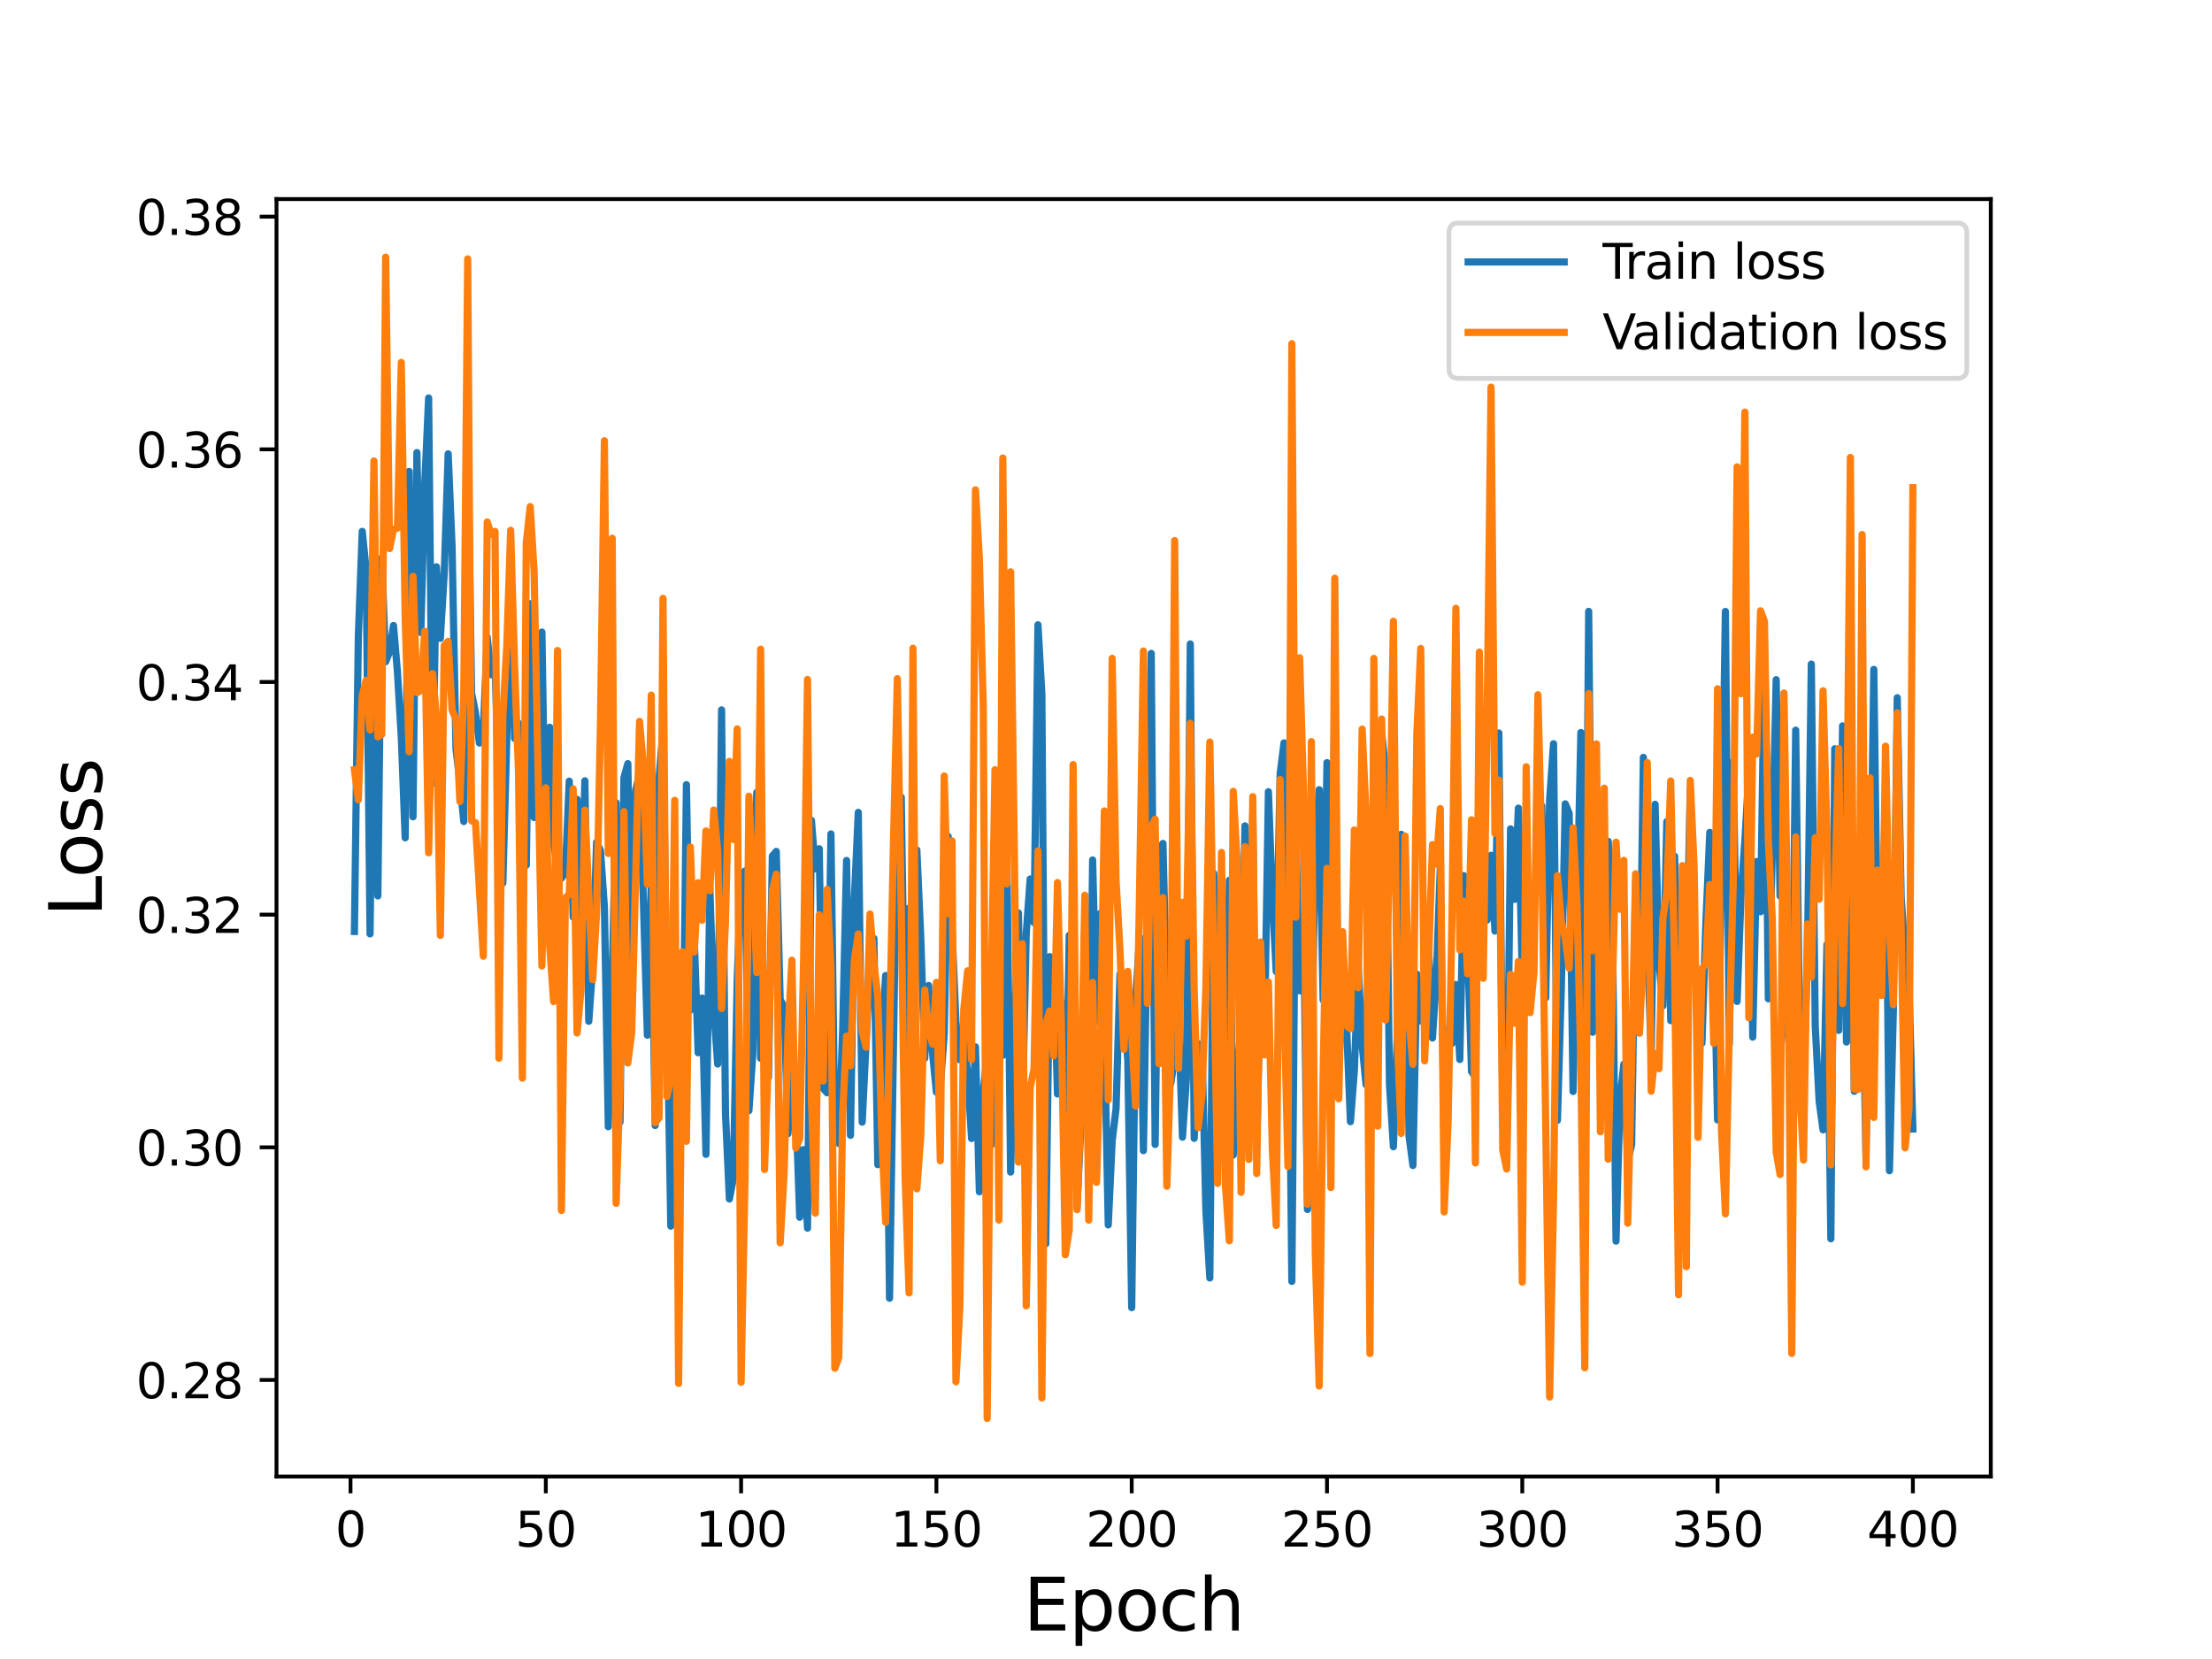 <?xml version="1.0" encoding="utf-8" standalone="no"?>
<!DOCTYPE svg PUBLIC "-//W3C//DTD SVG 1.1//EN"
  "http://www.w3.org/Graphics/SVG/1.1/DTD/svg11.dtd">
<svg height="345.6pt" version="1.1" viewBox="0 0 460.8 345.6" width="460.8pt" xmlns="http://www.w3.org/2000/svg" xmlns:xlink="http://www.w3.org/1999/xlink">
 <defs>
  <style type="text/css">*{stroke-linecap:butt;stroke-linejoin:round;}</style>
 </defs>
 <g id="figure_1">
  <g id="patch_1">
   <path d="M 0 345.6 
L 460.8 345.6 
L 460.8 0 
L 0 0 
z
" style="fill:#ffffff;"/>
  </g>
  <g id="axes_1">
   <g id="patch_2">
    <path d="M 57.6 307.584 
L 414.72 307.584 
L 414.72 41.472 
L 57.6 41.472 
z
" style="fill:#ffffff;"/>
   </g>
   <g id="matplotlib.axis_1">
    <g id="xtick_1">
     <g id="line2d_1">
      <defs>
       <path d="M 0 0 
L 0 3.5 
" id="m43d43ff033" style="stroke:#000000;stroke-width:0.8;"/>
      </defs>
      <g>
       <use style="stroke:#000000;stroke-width:0.8;" x="73.019" xlink:href="#m43d43ff033" y="307.584"/>
      </g>
     </g>
     <g id="text_1">
      <!-- 0 -->
      <g transform="translate(69.838 322.182)scale(0.1 -0.1)">
       <defs>
        <path d="M 2034 4250 
Q 1547 4250 1301 3770 
Q 1056 3291 1056 2328 
Q 1056 1369 1301 889 
Q 1547 409 2034 409 
Q 2525 409 2770 889 
Q 3016 1369 3016 2328 
Q 3016 3291 2770 3770 
Q 2525 4250 2034 4250 
z
M 2034 4750 
Q 2819 4750 3233 4129 
Q 3647 3509 3647 2328 
Q 3647 1150 3233 529 
Q 2819 -91 2034 -91 
Q 1250 -91 836 529 
Q 422 1150 422 2328 
Q 422 3509 836 4129 
Q 1250 4750 2034 4750 
z
" id="DejaVuSans-30" transform="scale(0.016)"/>
       </defs>
       <use xlink:href="#DejaVuSans-30"/>
      </g>
     </g>
    </g>
    <g id="xtick_2">
     <g id="line2d_2">
      <g>
       <use style="stroke:#000000;stroke-width:0.8;" x="113.703" xlink:href="#m43d43ff033" y="307.584"/>
      </g>
     </g>
     <g id="text_2">
      <!-- 50 -->
      <g transform="translate(107.34 322.182)scale(0.1 -0.1)">
       <defs>
        <path d="M 691 4666 
L 3169 4666 
L 3169 4134 
L 1269 4134 
L 1269 2991 
Q 1406 3038 1543 3061 
Q 1681 3084 1819 3084 
Q 2600 3084 3056 2656 
Q 3513 2228 3513 1497 
Q 3513 744 3044 326 
Q 2575 -91 1722 -91 
Q 1428 -91 1123 -41 
Q 819 9 494 109 
L 494 744 
Q 775 591 1075 516 
Q 1375 441 1709 441 
Q 2250 441 2565 725 
Q 2881 1009 2881 1497 
Q 2881 1984 2565 2268 
Q 2250 2553 1709 2553 
Q 1456 2553 1204 2497 
Q 953 2441 691 2322 
L 691 4666 
z
" id="DejaVuSans-35" transform="scale(0.016)"/>
       </defs>
       <use xlink:href="#DejaVuSans-35"/>
       <use x="63.623" xlink:href="#DejaVuSans-30"/>
      </g>
     </g>
    </g>
    <g id="xtick_3">
     <g id="line2d_3">
      <g>
       <use style="stroke:#000000;stroke-width:0.8;" x="154.386" xlink:href="#m43d43ff033" y="307.584"/>
      </g>
     </g>
     <g id="text_3">
      <!-- 100 -->
      <g transform="translate(144.842 322.182)scale(0.1 -0.1)">
       <defs>
        <path d="M 794 531 
L 1825 531 
L 1825 4091 
L 703 3866 
L 703 4441 
L 1819 4666 
L 2450 4666 
L 2450 531 
L 3481 531 
L 3481 0 
L 794 0 
L 794 531 
z
" id="DejaVuSans-31" transform="scale(0.016)"/>
       </defs>
       <use xlink:href="#DejaVuSans-31"/>
       <use x="63.623" xlink:href="#DejaVuSans-30"/>
       <use x="127.246" xlink:href="#DejaVuSans-30"/>
      </g>
     </g>
    </g>
    <g id="xtick_4">
     <g id="line2d_4">
      <g>
       <use style="stroke:#000000;stroke-width:0.8;" x="195.07" xlink:href="#m43d43ff033" y="307.584"/>
      </g>
     </g>
     <g id="text_4">
      <!-- 150 -->
      <g transform="translate(185.526 322.182)scale(0.1 -0.1)">
       <use xlink:href="#DejaVuSans-31"/>
       <use x="63.623" xlink:href="#DejaVuSans-35"/>
       <use x="127.246" xlink:href="#DejaVuSans-30"/>
      </g>
     </g>
    </g>
    <g id="xtick_5">
     <g id="line2d_5">
      <g>
       <use style="stroke:#000000;stroke-width:0.8;" x="235.753" xlink:href="#m43d43ff033" y="307.584"/>
      </g>
     </g>
     <g id="text_5">
      <!-- 200 -->
      <g transform="translate(226.209 322.182)scale(0.1 -0.1)">
       <defs>
        <path d="M 1228 531 
L 3431 531 
L 3431 0 
L 469 0 
L 469 531 
Q 828 903 1448 1529 
Q 2069 2156 2228 2338 
Q 2531 2678 2651 2914 
Q 2772 3150 2772 3378 
Q 2772 3750 2511 3984 
Q 2250 4219 1831 4219 
Q 1534 4219 1204 4116 
Q 875 4013 500 3803 
L 500 4441 
Q 881 4594 1212 4672 
Q 1544 4750 1819 4750 
Q 2544 4750 2975 4387 
Q 3406 4025 3406 3419 
Q 3406 3131 3298 2873 
Q 3191 2616 2906 2266 
Q 2828 2175 2409 1742 
Q 1991 1309 1228 531 
z
" id="DejaVuSans-32" transform="scale(0.016)"/>
       </defs>
       <use xlink:href="#DejaVuSans-32"/>
       <use x="63.623" xlink:href="#DejaVuSans-30"/>
       <use x="127.246" xlink:href="#DejaVuSans-30"/>
      </g>
     </g>
    </g>
    <g id="xtick_6">
     <g id="line2d_6">
      <g>
       <use style="stroke:#000000;stroke-width:0.8;" x="276.437" xlink:href="#m43d43ff033" y="307.584"/>
      </g>
     </g>
     <g id="text_6">
      <!-- 250 -->
      <g transform="translate(266.893 322.182)scale(0.1 -0.1)">
       <use xlink:href="#DejaVuSans-32"/>
       <use x="63.623" xlink:href="#DejaVuSans-35"/>
       <use x="127.246" xlink:href="#DejaVuSans-30"/>
      </g>
     </g>
    </g>
    <g id="xtick_7">
     <g id="line2d_7">
      <g>
       <use style="stroke:#000000;stroke-width:0.8;" x="317.12" xlink:href="#m43d43ff033" y="307.584"/>
      </g>
     </g>
     <g id="text_7">
      <!-- 300 -->
      <g transform="translate(307.576 322.182)scale(0.1 -0.1)">
       <defs>
        <path d="M 2597 2516 
Q 3050 2419 3304 2112 
Q 3559 1806 3559 1356 
Q 3559 666 3084 287 
Q 2609 -91 1734 -91 
Q 1441 -91 1130 -33 
Q 819 25 488 141 
L 488 750 
Q 750 597 1062 519 
Q 1375 441 1716 441 
Q 2309 441 2620 675 
Q 2931 909 2931 1356 
Q 2931 1769 2642 2001 
Q 2353 2234 1838 2234 
L 1294 2234 
L 1294 2753 
L 1863 2753 
Q 2328 2753 2575 2939 
Q 2822 3125 2822 3475 
Q 2822 3834 2567 4026 
Q 2313 4219 1838 4219 
Q 1578 4219 1281 4162 
Q 984 4106 628 3988 
L 628 4550 
Q 988 4650 1302 4700 
Q 1616 4750 1894 4750 
Q 2613 4750 3031 4423 
Q 3450 4097 3450 3541 
Q 3450 3153 3228 2886 
Q 3006 2619 2597 2516 
z
" id="DejaVuSans-33" transform="scale(0.016)"/>
       </defs>
       <use xlink:href="#DejaVuSans-33"/>
       <use x="63.623" xlink:href="#DejaVuSans-30"/>
       <use x="127.246" xlink:href="#DejaVuSans-30"/>
      </g>
     </g>
    </g>
    <g id="xtick_8">
     <g id="line2d_8">
      <g>
       <use style="stroke:#000000;stroke-width:0.8;" x="357.804" xlink:href="#m43d43ff033" y="307.584"/>
      </g>
     </g>
     <g id="text_8">
      <!-- 350 -->
      <g transform="translate(348.26 322.182)scale(0.1 -0.1)">
       <use xlink:href="#DejaVuSans-33"/>
       <use x="63.623" xlink:href="#DejaVuSans-35"/>
       <use x="127.246" xlink:href="#DejaVuSans-30"/>
      </g>
     </g>
    </g>
    <g id="xtick_9">
     <g id="line2d_9">
      <g>
       <use style="stroke:#000000;stroke-width:0.8;" x="398.487" xlink:href="#m43d43ff033" y="307.584"/>
      </g>
     </g>
     <g id="text_9">
      <!-- 400 -->
      <g transform="translate(388.944 322.182)scale(0.1 -0.1)">
       <defs>
        <path d="M 2419 4116 
L 825 1625 
L 2419 1625 
L 2419 4116 
z
M 2253 4666 
L 3047 4666 
L 3047 1625 
L 3713 1625 
L 3713 1100 
L 3047 1100 
L 3047 0 
L 2419 0 
L 2419 1100 
L 313 1100 
L 313 1709 
L 2253 4666 
z
" id="DejaVuSans-34" transform="scale(0.016)"/>
       </defs>
       <use xlink:href="#DejaVuSans-34"/>
       <use x="63.623" xlink:href="#DejaVuSans-30"/>
       <use x="127.246" xlink:href="#DejaVuSans-30"/>
      </g>
     </g>
    </g>
    <g id="text_10">
     <!-- Epoch -->
     <g transform="translate(213.194 339.66)scale(0.15 -0.15)">
      <defs>
       <path d="M 628 4666 
L 3578 4666 
L 3578 4134 
L 1259 4134 
L 1259 2753 
L 3481 2753 
L 3481 2222 
L 1259 2222 
L 1259 531 
L 3634 531 
L 3634 0 
L 628 0 
L 628 4666 
z
" id="DejaVuSans-45" transform="scale(0.016)"/>
       <path d="M 1159 525 
L 1159 -1331 
L 581 -1331 
L 581 3500 
L 1159 3500 
L 1159 2969 
Q 1341 3281 1617 3432 
Q 1894 3584 2278 3584 
Q 2916 3584 3314 3078 
Q 3713 2572 3713 1747 
Q 3713 922 3314 415 
Q 2916 -91 2278 -91 
Q 1894 -91 1617 61 
Q 1341 213 1159 525 
z
M 3116 1747 
Q 3116 2381 2855 2742 
Q 2594 3103 2138 3103 
Q 1681 3103 1420 2742 
Q 1159 2381 1159 1747 
Q 1159 1113 1420 752 
Q 1681 391 2138 391 
Q 2594 391 2855 752 
Q 3116 1113 3116 1747 
z
" id="DejaVuSans-70" transform="scale(0.016)"/>
       <path d="M 1959 3097 
Q 1497 3097 1228 2736 
Q 959 2375 959 1747 
Q 959 1119 1226 758 
Q 1494 397 1959 397 
Q 2419 397 2687 759 
Q 2956 1122 2956 1747 
Q 2956 2369 2687 2733 
Q 2419 3097 1959 3097 
z
M 1959 3584 
Q 2709 3584 3137 3096 
Q 3566 2609 3566 1747 
Q 3566 888 3137 398 
Q 2709 -91 1959 -91 
Q 1206 -91 779 398 
Q 353 888 353 1747 
Q 353 2609 779 3096 
Q 1206 3584 1959 3584 
z
" id="DejaVuSans-6f" transform="scale(0.016)"/>
       <path d="M 3122 3366 
L 3122 2828 
Q 2878 2963 2633 3030 
Q 2388 3097 2138 3097 
Q 1578 3097 1268 2742 
Q 959 2388 959 1747 
Q 959 1106 1268 751 
Q 1578 397 2138 397 
Q 2388 397 2633 464 
Q 2878 531 3122 666 
L 3122 134 
Q 2881 22 2623 -34 
Q 2366 -91 2075 -91 
Q 1284 -91 818 406 
Q 353 903 353 1747 
Q 353 2603 823 3093 
Q 1294 3584 2113 3584 
Q 2378 3584 2631 3529 
Q 2884 3475 3122 3366 
z
" id="DejaVuSans-63" transform="scale(0.016)"/>
       <path d="M 3513 2113 
L 3513 0 
L 2938 0 
L 2938 2094 
Q 2938 2591 2744 2837 
Q 2550 3084 2163 3084 
Q 1697 3084 1428 2787 
Q 1159 2491 1159 1978 
L 1159 0 
L 581 0 
L 581 4863 
L 1159 4863 
L 1159 2956 
Q 1366 3272 1645 3428 
Q 1925 3584 2291 3584 
Q 2894 3584 3203 3211 
Q 3513 2838 3513 2113 
z
" id="DejaVuSans-68" transform="scale(0.016)"/>
      </defs>
      <use xlink:href="#DejaVuSans-45"/>
      <use x="63.184" xlink:href="#DejaVuSans-70"/>
      <use x="126.66" xlink:href="#DejaVuSans-6f"/>
      <use x="187.842" xlink:href="#DejaVuSans-63"/>
      <use x="242.822" xlink:href="#DejaVuSans-68"/>
     </g>
    </g>
   </g>
   <g id="matplotlib.axis_2">
    <g id="ytick_1">
     <g id="line2d_10">
      <defs>
       <path d="M 0 0 
L -3.5 0 
" id="m71017e4336" style="stroke:#000000;stroke-width:0.8;"/>
      </defs>
      <g>
       <use style="stroke:#000000;stroke-width:0.8;" x="57.6" xlink:href="#m71017e4336" y="287.474"/>
      </g>
     </g>
     <g id="text_11">
      <!-- 0.28 -->
      <g transform="translate(28.334 291.273)scale(0.1 -0.1)">
       <defs>
        <path d="M 684 794 
L 1344 794 
L 1344 0 
L 684 0 
L 684 794 
z
" id="DejaVuSans-2e" transform="scale(0.016)"/>
        <path d="M 2034 2216 
Q 1584 2216 1326 1975 
Q 1069 1734 1069 1313 
Q 1069 891 1326 650 
Q 1584 409 2034 409 
Q 2484 409 2743 651 
Q 3003 894 3003 1313 
Q 3003 1734 2745 1975 
Q 2488 2216 2034 2216 
z
M 1403 2484 
Q 997 2584 770 2862 
Q 544 3141 544 3541 
Q 544 4100 942 4425 
Q 1341 4750 2034 4750 
Q 2731 4750 3128 4425 
Q 3525 4100 3525 3541 
Q 3525 3141 3298 2862 
Q 3072 2584 2669 2484 
Q 3125 2378 3379 2068 
Q 3634 1759 3634 1313 
Q 3634 634 3220 271 
Q 2806 -91 2034 -91 
Q 1263 -91 848 271 
Q 434 634 434 1313 
Q 434 1759 690 2068 
Q 947 2378 1403 2484 
z
M 1172 3481 
Q 1172 3119 1398 2916 
Q 1625 2713 2034 2713 
Q 2441 2713 2670 2916 
Q 2900 3119 2900 3481 
Q 2900 3844 2670 4047 
Q 2441 4250 2034 4250 
Q 1625 4250 1398 4047 
Q 1172 3844 1172 3481 
z
" id="DejaVuSans-38" transform="scale(0.016)"/>
       </defs>
       <use xlink:href="#DejaVuSans-30"/>
       <use x="63.623" xlink:href="#DejaVuSans-2e"/>
       <use x="95.41" xlink:href="#DejaVuSans-32"/>
       <use x="159.033" xlink:href="#DejaVuSans-38"/>
      </g>
     </g>
    </g>
    <g id="ytick_2">
     <g id="line2d_11">
      <g>
       <use style="stroke:#000000;stroke-width:0.8;" x="57.6" xlink:href="#m71017e4336" y="239.005"/>
      </g>
     </g>
     <g id="text_12">
      <!-- 0.30 -->
      <g transform="translate(28.334 242.805)scale(0.1 -0.1)">
       <use xlink:href="#DejaVuSans-30"/>
       <use x="63.623" xlink:href="#DejaVuSans-2e"/>
       <use x="95.41" xlink:href="#DejaVuSans-33"/>
       <use x="159.033" xlink:href="#DejaVuSans-30"/>
      </g>
     </g>
    </g>
    <g id="ytick_3">
     <g id="line2d_12">
      <g>
       <use style="stroke:#000000;stroke-width:0.8;" x="57.6" xlink:href="#m71017e4336" y="190.537"/>
      </g>
     </g>
     <g id="text_13">
      <!-- 0.32 -->
      <g transform="translate(28.334 194.336)scale(0.1 -0.1)">
       <use xlink:href="#DejaVuSans-30"/>
       <use x="63.623" xlink:href="#DejaVuSans-2e"/>
       <use x="95.41" xlink:href="#DejaVuSans-33"/>
       <use x="159.033" xlink:href="#DejaVuSans-32"/>
      </g>
     </g>
    </g>
    <g id="ytick_4">
     <g id="line2d_13">
      <g>
       <use style="stroke:#000000;stroke-width:0.8;" x="57.6" xlink:href="#m71017e4336" y="142.069"/>
      </g>
     </g>
     <g id="text_14">
      <!-- 0.34 -->
      <g transform="translate(28.334 145.868)scale(0.1 -0.1)">
       <use xlink:href="#DejaVuSans-30"/>
       <use x="63.623" xlink:href="#DejaVuSans-2e"/>
       <use x="95.41" xlink:href="#DejaVuSans-33"/>
       <use x="159.033" xlink:href="#DejaVuSans-34"/>
      </g>
     </g>
    </g>
    <g id="ytick_5">
     <g id="line2d_14">
      <g>
       <use style="stroke:#000000;stroke-width:0.8;" x="57.6" xlink:href="#m71017e4336" y="93.601"/>
      </g>
     </g>
     <g id="text_15">
      <!-- 0.36 -->
      <g transform="translate(28.334 97.4)scale(0.1 -0.1)">
       <defs>
        <path d="M 2113 2584 
Q 1688 2584 1439 2293 
Q 1191 2003 1191 1497 
Q 1191 994 1439 701 
Q 1688 409 2113 409 
Q 2538 409 2786 701 
Q 3034 994 3034 1497 
Q 3034 2003 2786 2293 
Q 2538 2584 2113 2584 
z
M 3366 4563 
L 3366 3988 
Q 3128 4100 2886 4159 
Q 2644 4219 2406 4219 
Q 1781 4219 1451 3797 
Q 1122 3375 1075 2522 
Q 1259 2794 1537 2939 
Q 1816 3084 2150 3084 
Q 2853 3084 3261 2657 
Q 3669 2231 3669 1497 
Q 3669 778 3244 343 
Q 2819 -91 2113 -91 
Q 1303 -91 875 529 
Q 447 1150 447 2328 
Q 447 3434 972 4092 
Q 1497 4750 2381 4750 
Q 2619 4750 2861 4703 
Q 3103 4656 3366 4563 
z
" id="DejaVuSans-36" transform="scale(0.016)"/>
       </defs>
       <use xlink:href="#DejaVuSans-30"/>
       <use x="63.623" xlink:href="#DejaVuSans-2e"/>
       <use x="95.41" xlink:href="#DejaVuSans-33"/>
       <use x="159.033" xlink:href="#DejaVuSans-36"/>
      </g>
     </g>
    </g>
    <g id="ytick_6">
     <g id="line2d_15">
      <g>
       <use style="stroke:#000000;stroke-width:0.8;" x="57.6" xlink:href="#m71017e4336" y="45.133"/>
      </g>
     </g>
     <g id="text_16">
      <!-- 0.38 -->
      <g transform="translate(28.334 48.932)scale(0.1 -0.1)">
       <use xlink:href="#DejaVuSans-30"/>
       <use x="63.623" xlink:href="#DejaVuSans-2e"/>
       <use x="95.41" xlink:href="#DejaVuSans-33"/>
       <use x="159.033" xlink:href="#DejaVuSans-38"/>
      </g>
     </g>
    </g>
    <g id="text_17">
     <!-- Loss -->
     <g transform="translate(21.215 190.979)rotate(-90)scale(0.15 -0.15)">
      <defs>
       <path d="M 628 4666 
L 1259 4666 
L 1259 531 
L 3531 531 
L 3531 0 
L 628 0 
L 628 4666 
z
" id="DejaVuSans-4c" transform="scale(0.016)"/>
       <path d="M 2834 3397 
L 2834 2853 
Q 2591 2978 2328 3040 
Q 2066 3103 1784 3103 
Q 1356 3103 1142 2972 
Q 928 2841 928 2578 
Q 928 2378 1081 2264 
Q 1234 2150 1697 2047 
L 1894 2003 
Q 2506 1872 2764 1633 
Q 3022 1394 3022 966 
Q 3022 478 2636 193 
Q 2250 -91 1575 -91 
Q 1294 -91 989 -36 
Q 684 19 347 128 
L 347 722 
Q 666 556 975 473 
Q 1284 391 1588 391 
Q 1994 391 2212 530 
Q 2431 669 2431 922 
Q 2431 1156 2273 1281 
Q 2116 1406 1581 1522 
L 1381 1569 
Q 847 1681 609 1914 
Q 372 2147 372 2553 
Q 372 3047 722 3315 
Q 1072 3584 1716 3584 
Q 2034 3584 2315 3537 
Q 2597 3491 2834 3397 
z
" id="DejaVuSans-73" transform="scale(0.016)"/>
      </defs>
      <use xlink:href="#DejaVuSans-4c"/>
      <use x="53.963" xlink:href="#DejaVuSans-6f"/>
      <use x="115.145" xlink:href="#DejaVuSans-73"/>
      <use x="167.244" xlink:href="#DejaVuSans-73"/>
     </g>
    </g>
   </g>
   <g id="line2d_16">
    <path clip-path="url(#p5ccfeecb4f)" d="M 73.833 194.047 
L 74.646 132.616 
L 75.46 110.696 
L 76.274 118.681 
L 77.087 194.548 
L 77.901 131.096 
L 78.715 186.636 
L 79.528 116.237 
L 80.342 137.848 
L 81.156 135.782 
L 81.969 130.296 
L 82.783 139.83 
L 83.597 153.564 
L 84.41 174.53 
L 85.224 98.202 
L 86.038 170.156 
L 86.851 94.279 
L 87.665 131.755 
L 88.479 100.983 
L 89.292 82.907 
L 90.106 163.169 
L 90.92 118.071 
L 91.733 132.981 
L 92.547 119.295 
L 93.361 94.541 
L 94.174 113.773 
L 94.988 156.001 
L 95.802 162.887 
L 96.616 171.136 
L 97.429 91.392 
L 98.243 144.378 
L 99.057 148.536 
L 99.87 154.789 
L 100.684 152.316 
L 101.498 132.715 
L 102.311 140.564 
L 103.125 138.673 
L 103.939 164.495 
L 104.752 183.959 
L 105.566 154.101 
L 106.38 117.499 
L 107.193 153.826 
L 108.007 150.657 
L 108.821 164.322 
L 109.634 180.233 
L 110.448 125.766 
L 111.262 170.308 
L 112.075 166.478 
L 112.889 131.676 
L 113.703 182.393 
L 114.516 151.507 
L 115.33 175.832 
L 116.144 180.641 
L 116.957 182.949 
L 117.771 181.786 
L 118.585 162.728 
L 119.398 191.038 
L 120.212 166.511 
L 121.026 194.882 
L 121.839 162.658 
L 122.653 212.748 
L 123.467 201.321 
L 124.28 175.432 
L 125.094 177.219 
L 125.908 188.971 
L 126.721 234.711 
L 127.535 203.264 
L 128.349 167.238 
L 129.162 233.744 
L 129.976 162.008 
L 130.79 159.081 
L 131.603 207.299 
L 132.417 164.699 
L 133.231 161.119 
L 134.858 215.652 
L 135.672 183.402 
L 136.485 234.464 
L 137.299 162.135 
L 138.113 152.049 
L 138.926 208.514 
L 139.74 255.429 
L 140.554 203.902 
L 141.367 227.436 
L 142.181 231.078 
L 142.995 163.458 
L 143.808 210.442 
L 144.622 195.213 
L 145.436 219.312 
L 146.249 207.904 
L 147.063 240.47 
L 147.877 185.155 
L 148.69 210.208 
L 149.504 221.661 
L 150.318 147.884 
L 151.131 231.959 
L 151.945 249.768 
L 152.759 245.518 
L 153.572 204.161 
L 154.386 182.113 
L 155.2 181.445 
L 156.013 231.368 
L 156.827 219.451 
L 157.641 165.072 
L 158.454 220.463 
L 159.268 202.879 
L 160.082 224.399 
L 160.895 178.326 
L 161.709 177.361 
L 162.523 208.233 
L 163.336 209.699 
L 164.15 236.176 
L 164.964 223.31 
L 165.777 230.16 
L 166.591 253.581 
L 167.405 239.486 
L 168.219 255.845 
L 169.032 170.886 
L 169.846 181.011 
L 170.66 176.81 
L 171.473 226.732 
L 172.287 227.645 
L 173.101 173.724 
L 173.914 236.511 
L 174.728 238.202 
L 175.542 214.54 
L 176.355 179.254 
L 177.169 236.508 
L 177.983 187.135 
L 178.796 169.229 
L 179.61 233.76 
L 181.237 200.34 
L 182.051 195.503 
L 182.865 242.618 
L 183.678 217.534 
L 184.492 203.215 
L 185.306 270.448 
L 186.933 165.936 
L 187.747 166.077 
L 188.56 220.521 
L 189.374 189.174 
L 190.188 200.839 
L 191.001 177.085 
L 191.815 195.338 
L 192.629 220.475 
L 193.442 205.296 
L 194.256 219.291 
L 195.07 227.517 
L 195.883 226.269 
L 196.697 215.413 
L 197.511 174.22 
L 199.138 212.859 
L 199.952 220.766 
L 200.765 216.284 
L 201.579 223.514 
L 202.393 237.174 
L 203.206 218.078 
L 204.02 248.275 
L 204.834 227.454 
L 205.647 219.645 
L 206.461 238.544 
L 207.275 228.353 
L 208.088 208.474 
L 208.902 219.847 
L 209.716 175.469 
L 210.529 244.169 
L 211.343 214.826 
L 212.157 190.173 
L 212.97 232.402 
L 213.784 194.458 
L 214.598 183.124 
L 215.411 192.209 
L 216.225 130.16 
L 217.039 144.56 
L 217.852 259.104 
L 218.666 199.287 
L 219.48 199.775 
L 220.293 227.895 
L 221.107 208.663 
L 221.921 246.153 
L 222.734 194.851 
L 223.548 195.987 
L 224.362 251.495 
L 225.175 234.076 
L 225.989 192.123 
L 226.803 242.374 
L 227.616 179.149 
L 228.43 212.775 
L 229.244 190.255 
L 230.057 215.093 
L 230.871 255.175 
L 231.685 237.647 
L 232.498 230.939 
L 233.312 202.917 
L 234.126 210.715 
L 234.939 220.803 
L 235.753 272.406 
L 236.567 208.887 
L 237.381 195.119 
L 238.194 239.696 
L 239.008 191.661 
L 239.822 136.116 
L 240.635 238.416 
L 241.449 177.001 
L 242.263 175.7 
L 243.076 209.001 
L 243.89 225.743 
L 244.704 220.392 
L 245.517 212.307 
L 246.331 236.892 
L 247.145 224.784 
L 247.958 134.144 
L 248.772 237.141 
L 249.586 217.392 
L 250.399 218.348 
L 251.213 252.384 
L 252.027 266.225 
L 252.84 181.939 
L 253.654 201.785 
L 254.468 199.258 
L 255.281 239.501 
L 256.095 183.373 
L 256.909 240.616 
L 257.722 224.075 
L 258.536 213.207 
L 259.35 172.04 
L 260.163 223.012 
L 260.977 169.696 
L 261.791 238.798 
L 262.604 204.068 
L 263.418 215.423 
L 264.232 164.928 
L 265.045 187.115 
L 265.859 202.388 
L 266.673 161.229 
L 267.486 154.756 
L 268.3 189.271 
L 269.114 266.941 
L 269.927 171.085 
L 270.741 206.402 
L 271.555 190.401 
L 272.368 251.958 
L 273.182 224.028 
L 273.996 175.226 
L 274.809 164.509 
L 275.623 208.303 
L 276.437 158.871 
L 277.25 209.134 
L 278.064 145.253 
L 278.878 222.901 
L 279.691 203.308 
L 280.505 213.473 
L 281.319 233.664 
L 282.132 223.116 
L 282.946 201.274 
L 283.76 217.716 
L 284.573 225.954 
L 285.387 176.322 
L 286.201 192.999 
L 287.014 200.075 
L 287.828 152.576 
L 288.642 160.617 
L 289.455 225.939 
L 290.269 238.889 
L 291.083 215.623 
L 291.896 173.802 
L 292.71 178.284 
L 293.524 236.655 
L 294.337 242.795 
L 295.151 202.917 
L 295.965 212.676 
L 296.778 202.949 
L 297.592 197.486 
L 298.406 216.241 
L 299.219 203.28 
L 300.033 180.844 
L 300.847 238.172 
L 301.66 214.426 
L 302.474 217.359 
L 303.288 205.093 
L 304.101 220.709 
L 304.915 182.404 
L 305.729 197.454 
L 306.543 223.231 
L 307.356 224.347 
L 308.17 155.653 
L 308.984 190.386 
L 309.797 191.657 
L 310.611 178.175 
L 311.425 193.957 
L 312.238 152.695 
L 313.052 231.539 
L 313.866 240.821 
L 314.679 172.663 
L 315.493 187.361 
L 316.307 168.35 
L 317.12 203.353 
L 317.934 207.769 
L 318.748 186.021 
L 319.561 189.743 
L 320.375 179.822 
L 321.189 167.886 
L 322.002 207.867 
L 322.816 166.605 
L 323.63 154.932 
L 324.443 233.367 
L 325.257 205.704 
L 326.071 167.455 
L 326.884 169.451 
L 327.698 227.381 
L 329.325 152.599 
L 330.139 229.481 
L 330.953 127.357 
L 331.766 215.038 
L 332.58 172.519 
L 333.394 174.956 
L 334.207 196.689 
L 335.021 175.267 
L 335.835 187.188 
L 336.648 258.551 
L 337.462 229.239 
L 338.276 221.69 
L 339.089 241.868 
L 339.903 238.444 
L 340.717 183.82 
L 341.53 215.083 
L 342.344 157.77 
L 343.158 196.478 
L 343.971 219.19 
L 344.785 167.549 
L 345.599 200.183 
L 346.412 209.542 
L 347.226 171.161 
L 348.04 212.606 
L 348.853 178.364 
L 349.667 207.492 
L 350.481 230.875 
L 351.294 203.867 
L 352.108 164.45 
L 352.922 202.946 
L 353.735 202.824 
L 354.549 217.312 
L 355.363 192.339 
L 356.176 173.399 
L 356.99 194.652 
L 357.804 233.299 
L 359.431 127.373 
L 360.245 217.527 
L 361.058 158.678 
L 361.872 208.615 
L 362.686 186.568 
L 363.499 174.908 
L 364.313 161.175 
L 365.127 216.052 
L 365.94 179.466 
L 366.754 189.942 
L 367.568 136.456 
L 368.381 208.066 
L 369.195 177.916 
L 370.009 141.588 
L 370.822 186.661 
L 371.636 184.18 
L 372.45 215.295 
L 373.263 222.083 
L 374.077 152.102 
L 374.891 216.01 
L 375.704 225.788 
L 376.518 199.264 
L 377.332 138.341 
L 378.146 213.656 
L 378.959 229.375 
L 379.773 235.371 
L 380.587 196.744 
L 381.4 258.058 
L 382.214 155.982 
L 383.028 214.645 
L 383.841 151.217 
L 384.655 217.073 
L 385.469 154.034 
L 386.282 227.335 
L 387.096 194.03 
L 387.91 198.919 
L 388.723 240.652 
L 389.537 197.356 
L 390.351 139.451 
L 391.164 200.863 
L 391.978 201.156 
L 392.792 165.61 
L 393.605 243.882 
L 394.419 210.303 
L 395.233 145.355 
L 396.046 186.842 
L 396.86 198.729 
L 397.674 205.097 
L 398.487 235.182 
L 398.487 235.182 
" style="fill:none;stroke:#1f77b4;stroke-linecap:square;stroke-width:1.5;"/>
   </g>
   <g id="line2d_17">
    <path clip-path="url(#p5ccfeecb4f)" d="M 73.833 160.346 
L 74.646 166.606 
L 75.46 144.986 
L 76.274 141.717 
L 77.087 152.063 
L 77.901 96.023 
L 78.715 153.493 
L 79.528 153.001 
L 80.342 53.568 
L 81.156 114.279 
L 81.969 110.276 
L 82.783 110.023 
L 83.597 75.502 
L 84.41 128.714 
L 85.224 156.6 
L 86.038 120.071 
L 86.851 144.288 
L 87.665 143.84 
L 88.479 131.495 
L 89.292 177.656 
L 90.106 140.326 
L 90.92 149.242 
L 91.733 194.86 
L 92.547 134.453 
L 93.361 133.608 
L 94.174 147.939 
L 94.988 149.818 
L 95.802 166.964 
L 96.616 144.305 
L 97.429 53.93 
L 98.243 170.966 
L 99.057 171.394 
L 100.684 199.2 
L 101.498 108.731 
L 102.311 111.336 
L 103.125 110.706 
L 103.939 220.441 
L 104.752 149.039 
L 105.566 134.726 
L 106.38 110.477 
L 107.193 138.386 
L 108.007 160.57 
L 108.821 224.591 
L 109.634 113.058 
L 110.448 105.539 
L 111.262 119.013 
L 112.889 201.226 
L 113.703 164.117 
L 114.516 197.159 
L 115.33 208.648 
L 116.144 135.512 
L 116.957 252.16 
L 117.771 187.07 
L 118.585 186.302 
L 119.398 164.322 
L 120.212 215.188 
L 121.026 206.26 
L 121.839 168.759 
L 123.467 204.087 
L 124.28 190.177 
L 125.094 150.431 
L 125.908 91.805 
L 126.721 177.792 
L 127.535 112.129 
L 128.349 250.675 
L 129.162 225.762 
L 129.976 169.084 
L 130.79 221.447 
L 131.603 214.971 
L 133.231 150.272 
L 134.044 159.947 
L 134.858 184.215 
L 135.672 144.807 
L 136.485 233.869 
L 137.299 232.853 
L 138.113 124.642 
L 138.926 228.431 
L 139.74 224.871 
L 140.554 166.72 
L 141.367 288.195 
L 142.181 198.281 
L 142.995 237.749 
L 143.808 176.434 
L 144.622 198.334 
L 145.436 183.886 
L 146.249 191.7 
L 147.063 173.104 
L 147.877 185.553 
L 148.69 168.748 
L 149.504 177.23 
L 150.318 210.078 
L 151.131 191.846 
L 151.945 158.61 
L 152.759 174.876 
L 153.572 151.85 
L 154.386 287.965 
L 155.2 245.464 
L 156.013 165.862 
L 156.827 181.883 
L 157.641 202.604 
L 158.454 135.236 
L 159.268 243.628 
L 160.082 219.691 
L 160.895 185.499 
L 161.709 182.121 
L 162.523 258.905 
L 163.336 244.588 
L 164.15 215.368 
L 164.964 200.028 
L 165.777 239.155 
L 166.591 237.196 
L 167.405 200.084 
L 168.219 141.548 
L 169.032 228.671 
L 169.846 252.722 
L 170.66 190.569 
L 171.473 225.181 
L 172.287 185.277 
L 173.101 201.612 
L 173.914 285.022 
L 174.728 282.858 
L 175.542 231.897 
L 176.355 215.846 
L 177.169 222.029 
L 177.983 199.926 
L 178.796 194.567 
L 179.61 214.9 
L 180.424 218.145 
L 181.237 190.403 
L 182.051 200.688 
L 182.865 207.463 
L 183.678 235.935 
L 184.492 254.632 
L 186.119 175.797 
L 186.933 141.369 
L 187.747 189.567 
L 188.56 245.392 
L 189.374 269.341 
L 190.188 135.04 
L 191.001 247.661 
L 191.815 236.655 
L 192.629 206.223 
L 193.442 214.452 
L 194.256 217.485 
L 195.07 204.646 
L 195.883 241.799 
L 196.697 161.654 
L 197.511 190.36 
L 198.324 175.167 
L 199.138 287.847 
L 199.952 272.213 
L 200.765 210.362 
L 201.579 202.233 
L 202.393 220.735 
L 203.206 102.045 
L 204.02 116.368 
L 204.834 147.253 
L 205.647 295.488 
L 206.461 208.041 
L 207.275 160.341 
L 208.088 254.162 
L 208.902 95.407 
L 209.716 184.147 
L 210.529 119.127 
L 212.157 242.094 
L 212.97 196.588 
L 213.784 272.026 
L 214.598 226.568 
L 215.411 222.697 
L 216.225 177.281 
L 217.039 291.22 
L 217.852 213.413 
L 218.666 210.62 
L 219.48 219.96 
L 220.293 183.855 
L 221.107 213.764 
L 221.921 261.389 
L 222.734 256.278 
L 223.548 159.267 
L 224.362 252.002 
L 225.175 230.67 
L 225.989 186.5 
L 226.803 254.177 
L 227.616 204.669 
L 228.43 246.305 
L 229.244 219.319 
L 230.057 168.933 
L 230.871 229.097 
L 231.685 137.152 
L 232.498 183.45 
L 233.312 197.84 
L 234.126 218.589 
L 234.939 202.355 
L 235.753 215.182 
L 236.567 230.408 
L 237.381 186.244 
L 238.194 135.627 
L 239.008 209.001 
L 239.822 172.26 
L 240.635 170.658 
L 241.449 221.61 
L 242.263 186.988 
L 243.076 247.121 
L 243.89 221.228 
L 244.704 112.609 
L 245.517 222.549 
L 246.331 187.978 
L 247.145 195.011 
L 247.958 150.686 
L 248.772 206.124 
L 249.586 234.919 
L 250.399 227.939 
L 251.213 205.524 
L 252.027 154.579 
L 253.654 246.531 
L 254.468 177.579 
L 255.281 246.898 
L 256.095 258.477 
L 256.909 164.846 
L 257.722 179.623 
L 258.536 248.385 
L 259.35 176.382 
L 260.163 241.529 
L 260.977 165.952 
L 261.791 244.475 
L 262.604 196.242 
L 263.418 219.743 
L 264.232 204.57 
L 265.045 239.137 
L 265.859 255.289 
L 266.673 162.391 
L 267.486 208.682 
L 268.3 243.008 
L 269.114 71.597 
L 269.927 191.085 
L 270.741 137.012 
L 271.555 165.367 
L 272.368 250.852 
L 273.182 154.481 
L 273.996 260.931 
L 274.809 288.722 
L 275.623 224.335 
L 276.437 180.895 
L 277.25 247.393 
L 278.064 120.455 
L 278.878 228.899 
L 279.691 194.088 
L 280.505 213.703 
L 281.319 214.302 
L 282.132 172.902 
L 282.946 205.767 
L 283.76 151.89 
L 284.573 169.549 
L 285.387 281.969 
L 286.201 137.168 
L 287.014 234.597 
L 287.828 149.791 
L 288.642 212.488 
L 289.455 178.727 
L 290.269 129.423 
L 291.083 216.169 
L 291.896 236.108 
L 292.71 174.164 
L 293.524 212.419 
L 294.337 221.717 
L 295.151 152.982 
L 295.965 135.091 
L 296.778 220.995 
L 297.592 200.238 
L 298.406 175.951 
L 299.219 180.014 
L 300.033 168.447 
L 300.847 252.469 
L 301.66 233.865 
L 302.474 191.168 
L 303.288 126.714 
L 304.101 197.89 
L 304.915 187.737 
L 305.729 202.855 
L 306.543 170.772 
L 307.356 242.266 
L 308.17 135.848 
L 308.984 203.79 
L 309.797 148.819 
L 310.611 80.647 
L 311.425 173.612 
L 312.238 162.5 
L 313.052 239.573 
L 313.866 243.53 
L 314.679 202.984 
L 315.493 213.152 
L 316.307 200.279 
L 317.12 267.088 
L 317.934 159.727 
L 318.748 210.939 
L 319.561 202.436 
L 320.375 144.73 
L 321.189 177.654 
L 322.816 291.03 
L 323.63 249.947 
L 324.443 182.402 
L 325.257 192.076 
L 326.071 195.433 
L 326.884 201.69 
L 327.698 172.468 
L 328.512 188.083 
L 329.325 221.606 
L 330.139 284.939 
L 330.953 144.481 
L 331.766 198.051 
L 332.58 154.962 
L 333.394 235.779 
L 334.207 164.194 
L 335.021 241.474 
L 336.648 175.444 
L 337.462 189.411 
L 338.276 179.22 
L 339.089 254.812 
L 339.903 221.49 
L 340.717 182.03 
L 341.53 215.247 
L 342.344 198.069 
L 343.158 158.86 
L 343.971 227.32 
L 344.785 219.462 
L 345.599 222.642 
L 346.412 191.229 
L 347.226 185.843 
L 348.04 162.694 
L 348.853 201.639 
L 349.667 269.715 
L 350.481 180.318 
L 351.294 263.867 
L 352.108 162.579 
L 352.922 180.687 
L 353.735 236.927 
L 354.549 201.895 
L 355.363 200.557 
L 356.176 184.275 
L 356.99 217.336 
L 357.804 143.482 
L 358.617 235.485 
L 359.431 252.864 
L 360.245 214.544 
L 361.058 184.297 
L 361.872 97.254 
L 362.686 144.512 
L 363.499 85.855 
L 364.313 212.027 
L 365.127 153.576 
L 365.94 157.062 
L 366.754 127.243 
L 367.568 129.469 
L 368.381 175.178 
L 369.195 191.283 
L 370.009 239.961 
L 370.822 244.671 
L 371.636 144.368 
L 372.45 196.658 
L 373.263 281.956 
L 374.077 174.352 
L 374.891 226.362 
L 375.704 241.66 
L 376.518 192.503 
L 377.332 203.533 
L 378.146 174.524 
L 378.959 187.317 
L 379.773 143.905 
L 380.587 173.467 
L 381.4 242.671 
L 382.214 187.099 
L 383.028 155.915 
L 383.841 209.064 
L 384.655 181.792 
L 385.469 95.305 
L 386.282 226.891 
L 387.096 226.935 
L 387.91 111.356 
L 388.723 243.073 
L 389.537 162.037 
L 390.351 232.776 
L 391.164 181.259 
L 391.978 207.379 
L 392.792 155.434 
L 393.605 193.134 
L 394.419 209.288 
L 395.233 148.514 
L 396.86 239.116 
L 397.674 231.051 
L 398.487 101.584 
L 398.487 101.584 
" style="fill:none;stroke:#ff7f0e;stroke-linecap:square;stroke-width:1.5;"/>
   </g>
   <g id="patch_3">
    <path d="M 57.6 307.584 
L 57.6 41.472 
" style="fill:none;stroke:#000000;stroke-linecap:square;stroke-linejoin:miter;stroke-width:0.8;"/>
   </g>
   <g id="patch_4">
    <path d="M 414.72 307.584 
L 414.72 41.472 
" style="fill:none;stroke:#000000;stroke-linecap:square;stroke-linejoin:miter;stroke-width:0.8;"/>
   </g>
   <g id="patch_5">
    <path d="M 57.6 307.584 
L 414.72 307.584 
" style="fill:none;stroke:#000000;stroke-linecap:square;stroke-linejoin:miter;stroke-width:0.8;"/>
   </g>
   <g id="patch_6">
    <path d="M 57.6 41.472 
L 414.72 41.472 
" style="fill:none;stroke:#000000;stroke-linecap:square;stroke-linejoin:miter;stroke-width:0.8;"/>
   </g>
   <g id="legend_1">
    <g id="patch_7">
     <path d="M 303.845 78.828 
L 407.72 78.828 
Q 409.72 78.828 409.72 76.828 
L 409.72 48.472 
Q 409.72 46.472 407.72 46.472 
L 303.845 46.472 
Q 301.845 46.472 301.845 48.472 
L 301.845 76.828 
Q 301.845 78.828 303.845 78.828 
z
" style="fill:#ffffff;opacity:0.8;stroke:#cccccc;stroke-linejoin:miter;"/>
    </g>
    <g id="line2d_18">
     <path d="M 305.845 54.57 
L 325.845 54.57 
" style="fill:none;stroke:#1f77b4;stroke-linecap:square;stroke-width:1.5;"/>
    </g>
    <g id="line2d_19"/>
    <g id="text_18">
     <!-- Train loss -->
     <g transform="translate(333.845 58.07)scale(0.1 -0.1)">
      <defs>
       <path d="M -19 4666 
L 3928 4666 
L 3928 4134 
L 2272 4134 
L 2272 0 
L 1638 0 
L 1638 4134 
L -19 4134 
L -19 4666 
z
" id="DejaVuSans-54" transform="scale(0.016)"/>
       <path d="M 2631 2963 
Q 2534 3019 2420 3045 
Q 2306 3072 2169 3072 
Q 1681 3072 1420 2755 
Q 1159 2438 1159 1844 
L 1159 0 
L 581 0 
L 581 3500 
L 1159 3500 
L 1159 2956 
Q 1341 3275 1631 3429 
Q 1922 3584 2338 3584 
Q 2397 3584 2469 3576 
Q 2541 3569 2628 3553 
L 2631 2963 
z
" id="DejaVuSans-72" transform="scale(0.016)"/>
       <path d="M 2194 1759 
Q 1497 1759 1228 1600 
Q 959 1441 959 1056 
Q 959 750 1161 570 
Q 1363 391 1709 391 
Q 2188 391 2477 730 
Q 2766 1069 2766 1631 
L 2766 1759 
L 2194 1759 
z
M 3341 1997 
L 3341 0 
L 2766 0 
L 2766 531 
Q 2569 213 2275 61 
Q 1981 -91 1556 -91 
Q 1019 -91 701 211 
Q 384 513 384 1019 
Q 384 1609 779 1909 
Q 1175 2209 1959 2209 
L 2766 2209 
L 2766 2266 
Q 2766 2663 2505 2880 
Q 2244 3097 1772 3097 
Q 1472 3097 1187 3025 
Q 903 2953 641 2809 
L 641 3341 
Q 956 3463 1253 3523 
Q 1550 3584 1831 3584 
Q 2591 3584 2966 3190 
Q 3341 2797 3341 1997 
z
" id="DejaVuSans-61" transform="scale(0.016)"/>
       <path d="M 603 3500 
L 1178 3500 
L 1178 0 
L 603 0 
L 603 3500 
z
M 603 4863 
L 1178 4863 
L 1178 4134 
L 603 4134 
L 603 4863 
z
" id="DejaVuSans-69" transform="scale(0.016)"/>
       <path d="M 3513 2113 
L 3513 0 
L 2938 0 
L 2938 2094 
Q 2938 2591 2744 2837 
Q 2550 3084 2163 3084 
Q 1697 3084 1428 2787 
Q 1159 2491 1159 1978 
L 1159 0 
L 581 0 
L 581 3500 
L 1159 3500 
L 1159 2956 
Q 1366 3272 1645 3428 
Q 1925 3584 2291 3584 
Q 2894 3584 3203 3211 
Q 3513 2838 3513 2113 
z
" id="DejaVuSans-6e" transform="scale(0.016)"/>
       <path id="DejaVuSans-20" transform="scale(0.016)"/>
       <path d="M 603 4863 
L 1178 4863 
L 1178 0 
L 603 0 
L 603 4863 
z
" id="DejaVuSans-6c" transform="scale(0.016)"/>
      </defs>
      <use xlink:href="#DejaVuSans-54"/>
      <use x="46.334" xlink:href="#DejaVuSans-72"/>
      <use x="87.447" xlink:href="#DejaVuSans-61"/>
      <use x="148.727" xlink:href="#DejaVuSans-69"/>
      <use x="176.51" xlink:href="#DejaVuSans-6e"/>
      <use x="239.889" xlink:href="#DejaVuSans-20"/>
      <use x="271.676" xlink:href="#DejaVuSans-6c"/>
      <use x="299.459" xlink:href="#DejaVuSans-6f"/>
      <use x="360.641" xlink:href="#DejaVuSans-73"/>
      <use x="412.74" xlink:href="#DejaVuSans-73"/>
     </g>
    </g>
    <g id="line2d_20">
     <path d="M 305.845 69.249 
L 325.845 69.249 
" style="fill:none;stroke:#ff7f0e;stroke-linecap:square;stroke-width:1.5;"/>
    </g>
    <g id="line2d_21"/>
    <g id="text_19">
     <!-- Validation loss -->
     <g transform="translate(333.845 72.749)scale(0.1 -0.1)">
      <defs>
       <path d="M 1831 0 
L 50 4666 
L 709 4666 
L 2188 738 
L 3669 4666 
L 4325 4666 
L 2547 0 
L 1831 0 
z
" id="DejaVuSans-56" transform="scale(0.016)"/>
       <path d="M 2906 2969 
L 2906 4863 
L 3481 4863 
L 3481 0 
L 2906 0 
L 2906 525 
Q 2725 213 2448 61 
Q 2172 -91 1784 -91 
Q 1150 -91 751 415 
Q 353 922 353 1747 
Q 353 2572 751 3078 
Q 1150 3584 1784 3584 
Q 2172 3584 2448 3432 
Q 2725 3281 2906 2969 
z
M 947 1747 
Q 947 1113 1208 752 
Q 1469 391 1925 391 
Q 2381 391 2643 752 
Q 2906 1113 2906 1747 
Q 2906 2381 2643 2742 
Q 2381 3103 1925 3103 
Q 1469 3103 1208 2742 
Q 947 2381 947 1747 
z
" id="DejaVuSans-64" transform="scale(0.016)"/>
       <path d="M 1172 4494 
L 1172 3500 
L 2356 3500 
L 2356 3053 
L 1172 3053 
L 1172 1153 
Q 1172 725 1289 603 
Q 1406 481 1766 481 
L 2356 481 
L 2356 0 
L 1766 0 
Q 1100 0 847 248 
Q 594 497 594 1153 
L 594 3053 
L 172 3053 
L 172 3500 
L 594 3500 
L 594 4494 
L 1172 4494 
z
" id="DejaVuSans-74" transform="scale(0.016)"/>
      </defs>
      <use xlink:href="#DejaVuSans-56"/>
      <use x="60.658" xlink:href="#DejaVuSans-61"/>
      <use x="121.938" xlink:href="#DejaVuSans-6c"/>
      <use x="149.721" xlink:href="#DejaVuSans-69"/>
      <use x="177.504" xlink:href="#DejaVuSans-64"/>
      <use x="240.98" xlink:href="#DejaVuSans-61"/>
      <use x="302.26" xlink:href="#DejaVuSans-74"/>
      <use x="341.469" xlink:href="#DejaVuSans-69"/>
      <use x="369.252" xlink:href="#DejaVuSans-6f"/>
      <use x="430.434" xlink:href="#DejaVuSans-6e"/>
      <use x="493.812" xlink:href="#DejaVuSans-20"/>
      <use x="525.6" xlink:href="#DejaVuSans-6c"/>
      <use x="553.383" xlink:href="#DejaVuSans-6f"/>
      <use x="614.564" xlink:href="#DejaVuSans-73"/>
      <use x="666.664" xlink:href="#DejaVuSans-73"/>
     </g>
    </g>
   </g>
  </g>
 </g>
 <defs>
  <clipPath id="p5ccfeecb4f">
   <rect height="266.112" width="357.12" x="57.6" y="41.472"/>
  </clipPath>
 </defs>
</svg>
